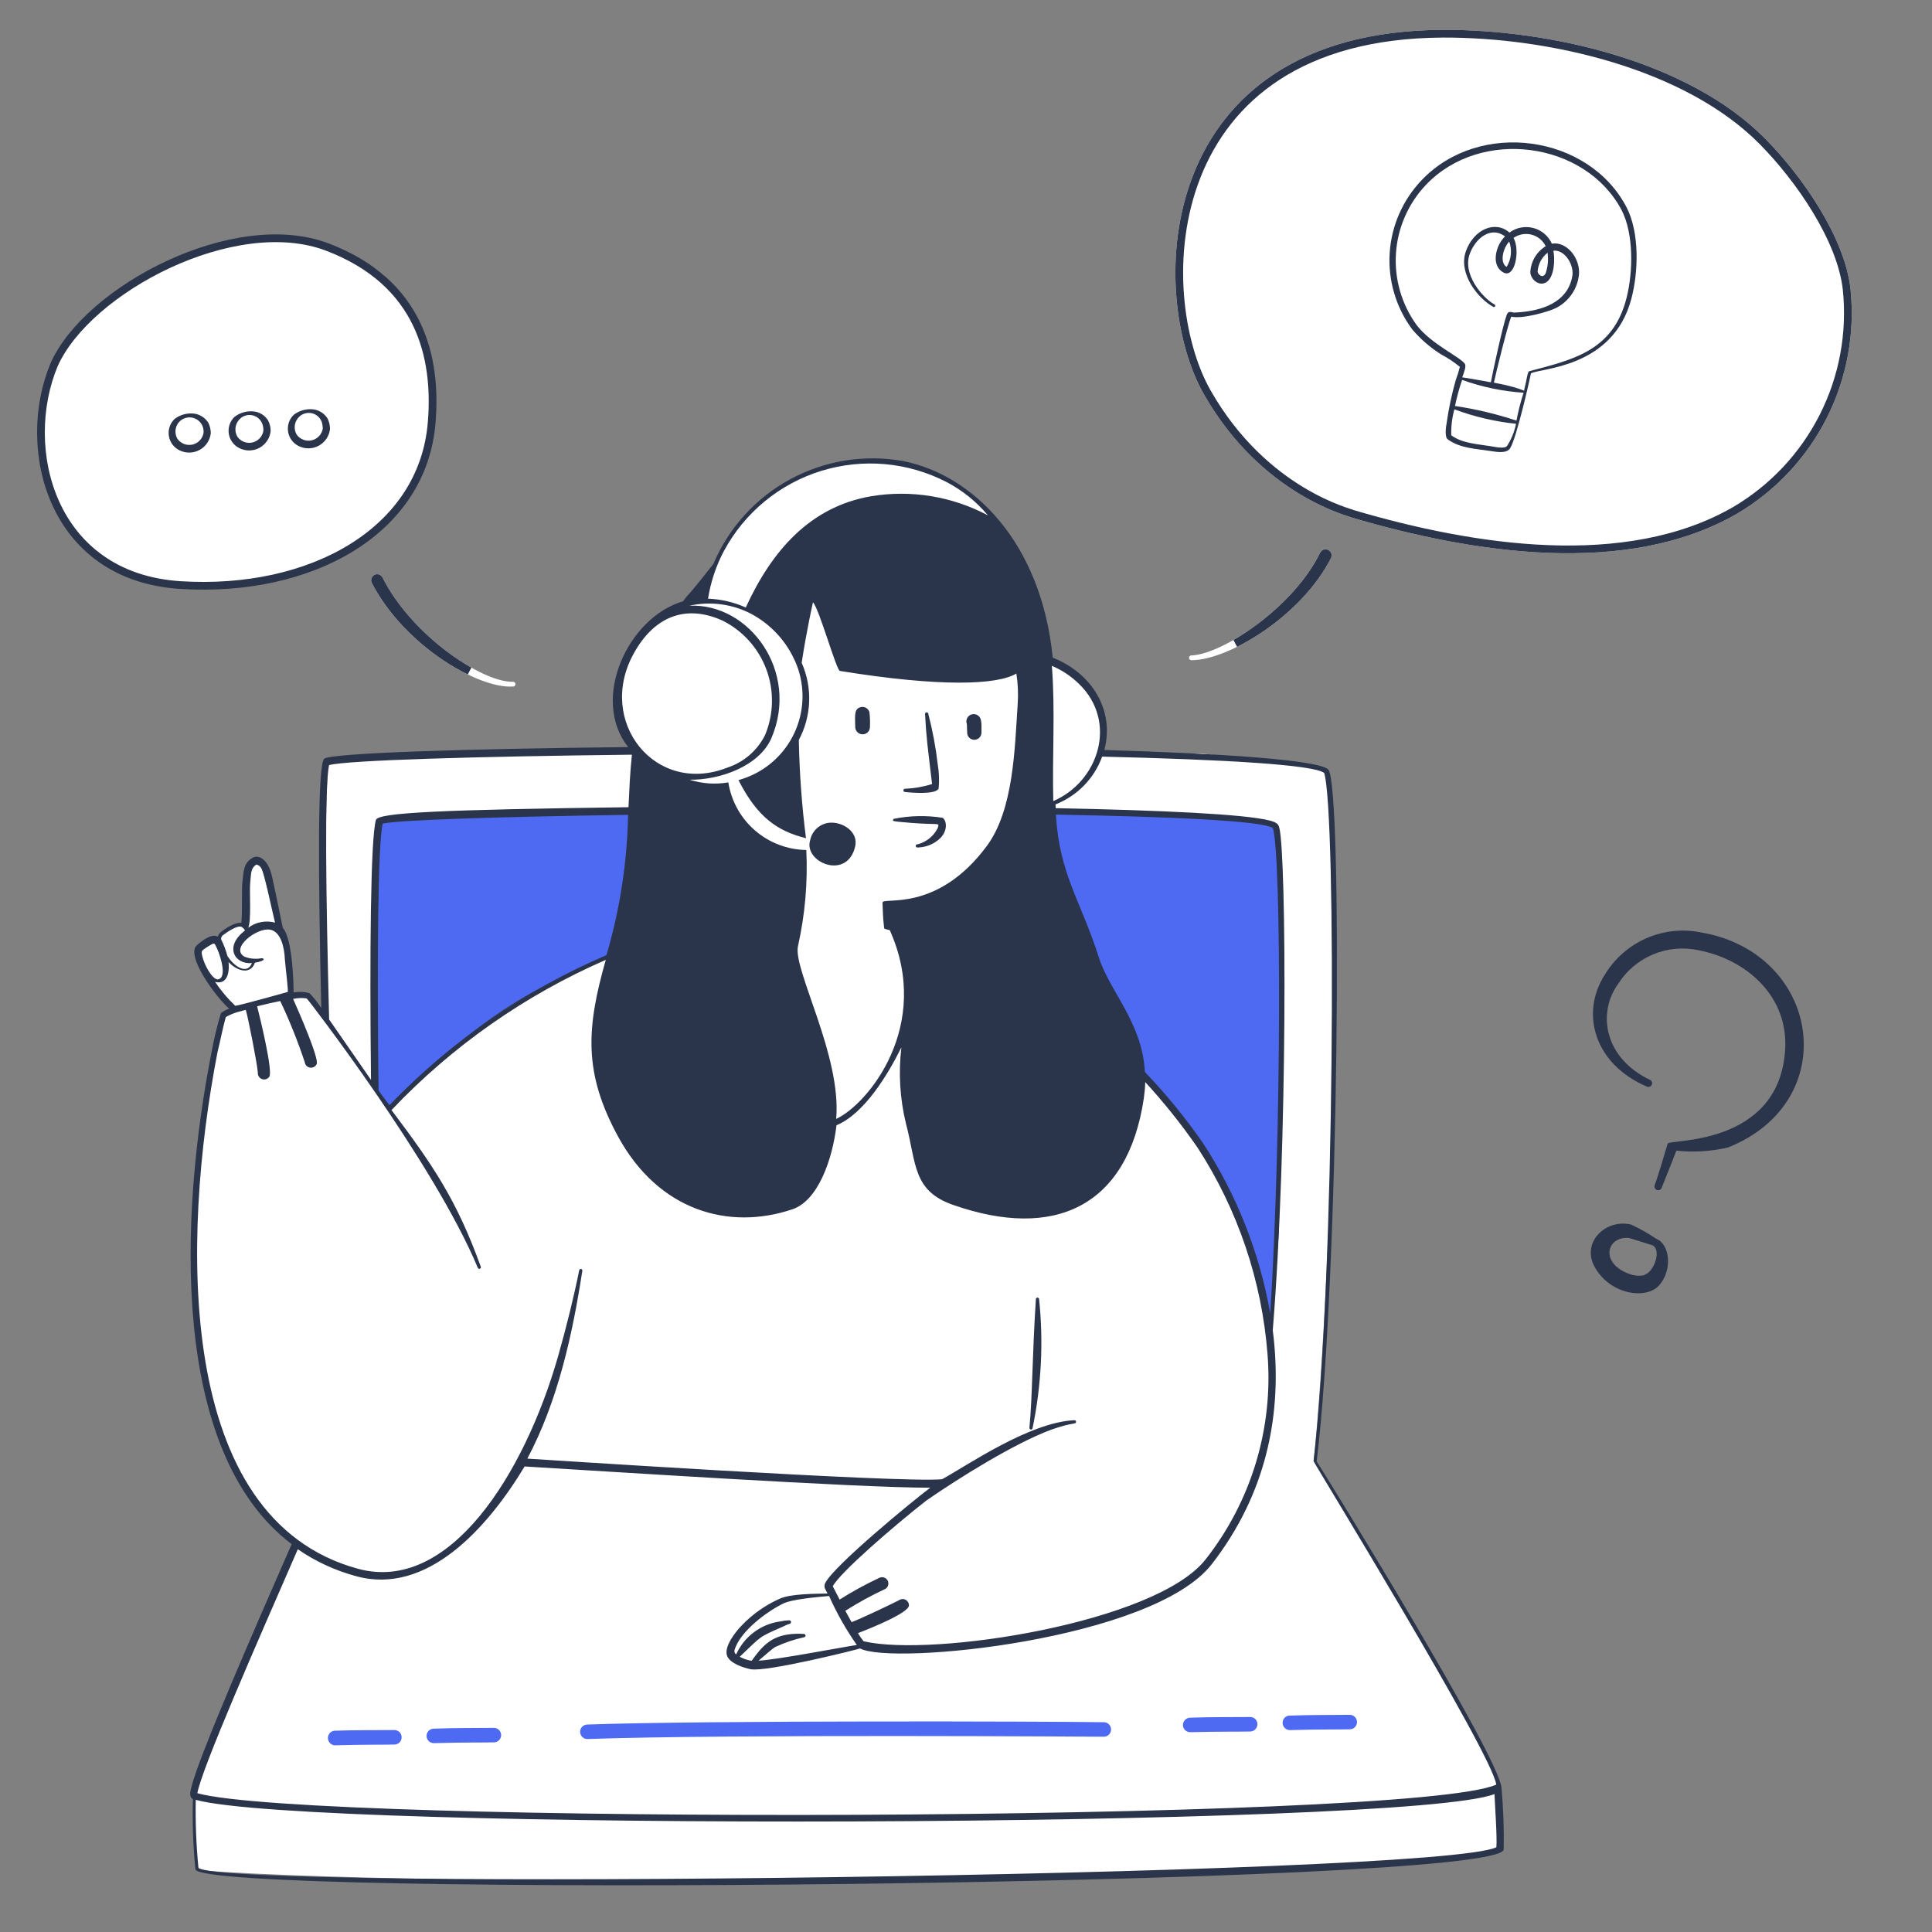 <?xml version="1.0" encoding="UTF-8" standalone="no"?>
<svg
   width="250"
   height="250"
   viewBox="0 0 250 250"
   fill="none"
   version="1.1"
   id="svg34"
   sodipodi:docname="feedback.svg"
   inkscape:version="1.2.2 (b0a8486541, 2022-12-01)"
   xmlns:inkscape="http://www.inkscape.org/namespaces/inkscape"
   xmlns:sodipodi="http://sodipodi.sourceforge.net/DTD/sodipodi-0.dtd"
   xmlns="http://www.w3.org/2000/svg"
   xmlns:svg="http://www.w3.org/2000/svg">
  <rect x="0" y="0" width="250" height="250" fill="#808080" stroke="none"/>
  <defs
     id="defs38" />
  <sodipodi:namedview
     id="namedview36"
     pagecolor="#505050"
     bordercolor="#eeeeee"
     borderopacity="1"
     inkscape:showpageshadow="0"
     inkscape:pageopacity="0"
     inkscape:pagecheckerboard="0"
     inkscape:deskcolor="#505050"
     showgrid="false"
     inkscape:zoom="3.044"
     inkscape:cx="72.109067"
     inkscape:cy="136.49803"
     inkscape:current-layer="svg34" />
  <path
     d="M165 107C161.948 105.89 156.689 105.406 136 105L134 107.5L148 139C157.374 149.44 160.962 156.686 164.5 172C165.841 146.993 166.431 132.917 165 107Z"
     fill="#4E6AF3"
     id="path2" />
  <path
     d="M41.993 131.5C41.993 108.3 42.326 99.834 42.493 98.501C45.492 98.001 70.493 97.668 82.492 97.001L79.992 92.501L79.992 89.001L80.992 85.501L83.992 80.501L87.992 78.501L91.492 75.001C95.45 65.107 102.508 61.902 104.432 61.028L104.492 61.001C107.826 60.001 115.692 58.601 120.492 61.001C125.292 63.401 127.492 65.668 127.992 66.501L134.992 84.501L138.492 86.501L142.492 92.001L142.492 97.501L155.492 97.501L171.492 99.501C173.992 100.501 172.492 165.001 169.992 189.001L182.492 209.501L189.492 221.501L193.992 231.001L193.992 239.001C187.492 244.001 58.492 244.501 25.492 242.001L24.993 232.001C24.193 230.801 33.66 210.168 38.493 200.001L33.993 195.501C21.993 181.501 24.492 147.001 28.993 131.5L29.993 130.501L25.493 124.501L25.493 123.001L27.993 121.501L28.493 121.001L30.993 119.501L31.993 120.001L31.993 112.001L33.493 111.001L35.993 120.001L37.492 124.501L37.493 129.001L39.493 129.001L41.993 131.5Z"
     fill="white"
     id="path4" />
  <path
     d="M34.112 31.095C22.409 31.924 10.956 37.322 6.131 49.701C2.268 59.595 7.568 72.177 18.686 75.309C24.562 76.976 32.736 76.448 43.828 71.8C43.721 71.604 50.169 70.049 54.209 60.549C56.979 54.034 56.193 43.53 50.569 36.614C47.236 32.592 39.215 30.738 34.112 31.095Z"
     fill="white"
     id="path6" />
  <path
     d="M48.11 75.438C52.392 83.653 61.942 89.117 66.335 88.836C66.38 88.844 66.427 88.841 66.472 88.828C66.516 88.816 66.558 88.793 66.592 88.763C66.627 88.732 66.655 88.694 66.673 88.652C66.691 88.609 66.7 88.563 66.698 88.517C66.697 88.47 66.685 88.425 66.664 88.384C66.642 88.343 66.612 88.307 66.575 88.279C66.538 88.251 66.496 88.231 66.45 88.222C66.405 88.213 66.358 88.213 66.313 88.224C62.324 88.253 53.267 82.221 49.498 74.726C49.453 74.633 49.389 74.55 49.312 74.482C49.234 74.415 49.143 74.364 49.045 74.332C48.947 74.3 48.843 74.289 48.74 74.299C48.638 74.308 48.538 74.338 48.447 74.388C48.356 74.434 48.274 74.498 48.208 74.576C48.141 74.654 48.09 74.745 48.059 74.842C48.028 74.94 48.016 75.043 48.025 75.145C48.033 75.247 48.062 75.347 48.11 75.438Z"
     fill="white"
     id="path8" />
  <path
     d="M186.655 3.862C149.314 4.089 148.314 37.871 155.773 51.002C163.324 64.267 174.835 66.822 174.789 66.936C190.565 71.603 210.475 74.698 224.73 66.498C229.719 63.569 233.76 59.267 236.371 54.104C238.982 48.941 240.052 43.136 239.454 37.381C238.704 30.691 233.207 22.794 228.432 17.961C218.519 7.919 200.586 3.804 186.655 3.862Z"
     fill="white"
     id="path10" />
  <path
     d="M171.299 71.106C171.108 71.165 170.947 71.293 170.847 71.466C167.552 78.338 158.517 84.538 154.224 84.816C154.178 84.808 154.131 84.811 154.087 84.824C154.042 84.836 154.001 84.859 153.966 84.889C153.932 84.92 153.904 84.958 153.886 85C153.867 85.043 153.859 85.089 153.86 85.135C153.862 85.181 153.874 85.227 153.895 85.268C153.917 85.309 153.947 85.345 153.984 85.373C154.021 85.401 154.063 85.42 154.108 85.43C154.154 85.439 154.201 85.439 154.246 85.428C158.973 85.397 168.439 79.72 172.26 72.154C172.335 71.969 172.337 71.763 172.266 71.576C172.194 71.39 172.054 71.238 171.875 71.151C171.696 71.063 171.49 71.047 171.299 71.106Z"
     fill="white"
     id="path12" />
  <path
     d="M49.002 106L48.5 140.5L50.5 143.5C59.5 134.5 64.98 129.334 78.5 124L80.5 123.5L83.5 105L81.5 105L49.002 106Z"
     fill="#4E6AF3"
     stroke="#2A344A"
     stroke-width="0.1"
     id="path14" />
  <path
     d="M164.492 171C159.492 142 131.992 131 131.992 105L162.492 106L164.992 107L165.992 121L165.492 143.5L165.492 159.5L164.492 171Z"
     fill="#4E6AF3"
     id="path16" />
  <path
     fill-rule="evenodd"
     clip-rule="evenodd"
     d="M38.01 53.673C38.752 53.106 39.688 52.857 40.612 52.98C40.977 53.038 41.325 53.174 41.633 53.379C41.94 53.584 42.2 53.853 42.393 54.167C42.596 54.585 42.702 55.043 42.703 55.507C42.655 55.956 42.498 56.387 42.247 56.763C41.997 57.139 41.659 57.449 41.263 57.667C40.867 57.885 40.424 58.004 39.972 58.014C39.521 58.025 39.073 57.926 38.667 57.727C38.303 57.553 37.987 57.293 37.745 56.97C37.503 56.647 37.343 56.27 37.279 55.872C37.214 55.473 37.247 55.065 37.374 54.682C37.502 54.299 37.72 53.953 38.01 53.673ZM38.389 56.236C38.603 56.537 38.901 56.769 39.247 56.901C39.592 57.034 39.968 57.061 40.329 56.98C40.69 56.899 41.018 56.713 41.274 56.446C41.529 56.179 41.7 55.842 41.764 55.478C41.765 55.192 41.725 54.907 41.647 54.632C41.541 54.325 41.353 54.053 41.105 53.844C40.856 53.636 40.555 53.499 40.234 53.449C39.914 53.399 39.585 53.437 39.285 53.559C38.984 53.681 38.722 53.883 38.527 54.142C38.297 54.437 38.16 54.794 38.135 55.168C38.111 55.541 38.199 55.913 38.389 56.236ZM30.34 53.946C30.706 53.662 31.124 53.455 31.571 53.336C32.018 53.217 32.484 53.188 32.942 53.253C33.306 53.308 33.654 53.443 33.959 53.649C34.265 53.854 34.522 54.124 34.711 54.441C34.918 54.857 35.024 55.316 35.021 55.78C34.974 56.229 34.819 56.66 34.57 57.036C34.32 57.412 33.984 57.722 33.589 57.941C33.193 58.158 32.751 58.278 32.3 58.288C31.849 58.298 31.402 58.199 30.997 58C30.633 57.826 30.317 57.566 30.075 57.243C29.833 56.92 29.673 56.543 29.608 56.145C29.544 55.746 29.577 55.338 29.704 54.955C29.831 54.572 30.05 54.226 30.34 53.946ZM30.719 56.509C30.931 56.812 31.228 57.044 31.573 57.178C31.917 57.311 32.294 57.339 32.655 57.258C33.015 57.177 33.343 56.99 33.597 56.722C33.852 56.453 34.02 56.116 34.082 55.751C34.095 55.464 34.055 55.177 33.964 54.905C33.86 54.598 33.675 54.325 33.427 54.116C33.179 53.907 32.879 53.77 32.559 53.72C32.239 53.669 31.911 53.707 31.611 53.83C31.311 53.952 31.05 54.155 30.857 54.415C30.627 54.71 30.49 55.067 30.465 55.441C30.441 55.814 30.529 56.186 30.719 56.509ZM22.583 54.221C22.948 53.939 23.367 53.732 23.814 53.613C24.261 53.494 24.727 53.465 25.185 53.529C25.549 53.589 25.896 53.726 26.203 53.931C26.51 54.135 26.77 54.403 26.965 54.716C27.167 55.134 27.273 55.592 27.276 56.056C27.227 56.505 27.07 56.936 26.82 57.312C26.569 57.688 26.231 57.998 25.835 58.216C25.439 58.434 24.997 58.553 24.545 58.563C24.093 58.574 23.645 58.475 23.24 58.276C22.876 58.102 22.559 57.842 22.317 57.519C22.075 57.196 21.915 56.819 21.851 56.42C21.786 56.022 21.819 55.614 21.947 55.231C22.074 54.848 22.292 54.502 22.583 54.221ZM22.962 56.785C23.175 57.086 23.474 57.318 23.819 57.45C24.164 57.582 24.541 57.61 24.901 57.529C25.262 57.448 25.591 57.262 25.846 56.995C26.101 56.727 26.272 56.391 26.337 56.027C26.378 55.635 26.292 55.24 26.09 54.901C25.888 54.562 25.582 54.298 25.218 54.148C24.854 53.997 24.45 53.969 24.068 54.067C23.687 54.165 23.347 54.384 23.1 54.691C22.869 54.986 22.732 55.343 22.708 55.716C22.683 56.09 22.771 56.462 22.962 56.785ZM126.123 95.73C125.997 95.736 125.87 95.717 125.751 95.672C125.633 95.627 125.524 95.559 125.433 95.471C125.342 95.382 125.27 95.276 125.222 95.159C125.173 95.042 125.15 94.916 125.152 94.789L125.113 93.702C125.044 93.525 125.029 93.332 125.071 93.147C125.112 92.963 125.208 92.794 125.346 92.664C125.484 92.534 125.658 92.448 125.845 92.418C126.032 92.388 126.224 92.414 126.396 92.493C127.02 92.796 127.014 93.334 127.004 94.811C127 95.046 126.907 95.272 126.744 95.442C126.58 95.613 126.359 95.716 126.123 95.73ZM111.639 95.019C111.391 95.025 111.151 94.933 110.97 94.765C110.789 94.596 110.681 94.363 110.669 94.116C110.606 92.354 110.584 91.742 111.327 91.516C111.445 91.479 111.568 91.467 111.691 91.478C111.814 91.49 111.933 91.525 112.042 91.583C112.151 91.641 112.247 91.719 112.326 91.814C112.405 91.909 112.464 92.019 112.5 92.137C112.578 92.771 112.601 93.41 112.568 94.048C112.572 94.173 112.551 94.298 112.507 94.415C112.462 94.532 112.395 94.639 112.308 94.73C112.222 94.82 112.118 94.892 112.003 94.942C111.888 94.992 111.764 95.018 111.639 95.019ZM117.07 102.481C117.024 102.471 116.982 102.446 116.951 102.41C116.921 102.374 116.903 102.328 116.902 102.281C116.9 102.233 116.914 102.187 116.942 102.148C116.97 102.11 117.01 102.082 117.056 102.069C118.263 102.022 119.458 101.816 120.611 101.454C120.039 96.622 119.861 95.477 119.699 92.344C119.709 92.297 119.734 92.255 119.77 92.225C119.806 92.194 119.852 92.177 119.899 92.175C119.947 92.173 119.993 92.188 120.032 92.216C120.07 92.243 120.098 92.283 120.111 92.329C120.677 94.501 121.09 96.71 121.347 98.939C121.521 99.963 121.558 101.004 121.457 102.037C121.098 102.838 117.999 102.585 117.07 102.481ZM118.764 109.663C118.733 109.672 118.7 109.673 118.669 109.668C118.637 109.662 118.607 109.649 118.581 109.63C118.555 109.611 118.533 109.587 118.518 109.558C118.503 109.53 118.494 109.498 118.493 109.466C118.492 109.434 118.498 109.402 118.511 109.372C118.524 109.343 118.544 109.317 118.569 109.296C118.593 109.275 118.623 109.26 118.654 109.252C118.685 109.245 118.718 109.244 118.749 109.251C119.31 109.105 119.832 108.84 120.281 108.474C120.729 108.109 121.094 107.651 121.351 107.132C121.561 106.361 121.601 106.785 117.888 106.479C115.479 106.265 115.38 106.306 115.643 105.959C117.726 105.535 119.868 105.488 121.967 105.822C122.452 106.104 122.71 107.371 121.709 108.42C120.923 109.196 119.869 109.641 118.764 109.663ZM104.834 108.72C104.957 108.102 105.283 107.543 105.76 107.132C106.238 106.72 106.838 106.48 107.468 106.45C109.142 106.39 111.063 107.66 110.666 109.501C109.65 114.002 103.935 111.566 104.834 108.72Z"
     fill="#2A344A"
     id="path18" />
  <path
     fill-rule="evenodd"
     clip-rule="evenodd"
     d="M37.737 199.812C22.002 187.864 23.172 157.465 27.4 136.014C27.704 134.353 28.101 132.71 28.588 131.094C28.912 130.842 29.278 130.651 29.669 130.53C28.058 129.186 23.972 123.678 25.462 122.324C26.154 121.712 27.407 120.742 28.187 121.214C28.233 120.993 28.354 120.794 28.53 120.652C29.199 120.115 30.384 119.335 31.225 119.405C31.387 118.336 31.244 115.039 31.373 114.084C31.55 112.739 31.462 111.654 32.787 110.944C33.315 110.663 34.627 110.954 35.187 113.361C35.38 114.204 35.995 117.084 36.589 120.052C37.97 121.604 38.007 128.295 37.987 128.421C38.67 128.297 39.372 128.327 40.041 128.51C40.616 129.101 41.13 129.749 41.574 130.444C41.175 113.26 41.071 98.717 41.976 98.16C43.202 97.441 60.043 96.892 81.286 96.674C76.362 90.457 81.264 79.877 88.382 77.81C89.384 76.423 88.388 77.985 92.313 72.967C94.288 68.294 97.793 64.432 102.253 62.014C106.712 59.596 111.862 58.767 116.855 59.661C125.925 61.453 134.741 70.195 136.222 85.102C141.207 87.05 144.279 91.832 142.901 97.047C158.828 97.531 170.59 98.363 171.871 99.569C173.76 101.327 173.282 165.26 170.377 189.103C172.471 192.393 194.016 227.387 194.294 231.355C194.533 234.008 194.627 236.673 194.578 239.337C193.772 244.094 26.606 245.562 25.288 241.906C24.985 238.881 24.877 235.839 24.964 232.799C24.468 232.592 24.606 231.874 24.748 231.319C25.708 227.344 32.658 211.412 37.737 199.812ZM27.163 122.326C26.97 122.436 26.782 122.555 26.601 122.684C26.113 123.039 26.012 123.005 26.175 123.737C26.44 124.841 27.392 126.633 28.133 126.732C29.382 126.688 28.662 124.012 28.092 122.756C27.725 121.931 27.739 121.993 27.163 122.326ZM31.269 119.941C30.722 119.698 29.501 120.53 28.806 121.042C28.738 121.107 28.685 121.186 28.651 121.274C28.617 121.361 28.604 121.456 28.612 121.549C28.959 122.239 29.232 122.963 29.427 123.709C30.405 125.2 32.014 126.119 32.599 124.622C30.329 124.828 28.982 122.462 31.71 120.401C31.601 120.215 31.45 120.058 31.269 119.941ZM33.183 111.868C32.388 112.359 32.503 113.143 32.379 114.223C32.255 115.303 32.556 119.22 32.111 120.062C32.601 119.69 33.169 119.437 33.772 119.32C34.375 119.203 34.997 119.226 35.589 119.388C34.088 113.037 34.143 112.134 33.183 111.868ZM36.858 124.108C36.807 122.671 36.356 120.536 34.946 120.298C33.222 119.997 29.704 122.724 31.656 123.805C32.365 124.07 33.134 124.134 33.877 123.989C34.089 123.981 34.588 124.301 32.984 124.571C32.452 126.128 30.737 125.727 29.579 124.492C29.721 126 29.334 127.44 27.832 127.056C28.586 128.181 29.462 129.22 30.444 130.152C31.277 130.035 37.098 128.402 37.222 128.36C37.345 128.318 36.987 125.629 36.858 124.108ZM39.703 129.198C39.113 129.107 38.511 129.129 37.929 129.261C38.758 131.12 41.292 136.958 40.98 137.682C40.907 137.844 40.782 137.978 40.626 138.062C40.469 138.146 40.289 138.177 40.114 138.149C39.938 138.121 39.776 138.036 39.653 137.908C39.531 137.779 39.453 137.614 39.433 137.437C38.538 134.741 37.479 132.101 36.263 129.533C35.306 129.717 34.264 129.966 33.273 130.214C33.68 131.813 35.336 138.646 34.847 139.326C34.747 139.475 34.6 139.586 34.429 139.642C34.259 139.698 34.074 139.696 33.905 139.636C33.736 139.577 33.591 139.463 33.493 139.312C33.396 139.161 33.351 138.983 33.365 138.804C33.335 137.942 32.127 131.756 31.829 130.766C31.711 130.62 31.938 130.662 30.822 130.939C30.262 131.094 29.724 131.319 29.22 131.609C28.907 132.658 28.428 135.014 28.133 136.213C23.475 160.344 22.611 196.535 46.318 202.997C58.128 206.229 67.847 190.774 72.219 175.496C73.331 171.579 74.292 167.655 74.95 164.367C74.955 164.34 74.965 164.315 74.98 164.293C74.994 164.27 75.013 164.25 75.035 164.235C75.057 164.22 75.082 164.209 75.109 164.203C75.135 164.198 75.162 164.197 75.189 164.202C75.215 164.207 75.24 164.217 75.263 164.231C75.285 164.246 75.305 164.265 75.32 164.287C75.335 164.309 75.346 164.334 75.352 164.36C75.358 164.387 75.358 164.414 75.353 164.44C74.083 172.678 72.2 181.275 68.238 188.746C68.363 188.741 116.268 191.916 121.904 191.415C125.253 189.57 133.249 184.032 139.018 183.777C139.045 183.772 139.072 183.774 139.098 183.781C139.124 183.787 139.148 183.8 139.169 183.817C139.19 183.834 139.207 183.855 139.218 183.879C139.23 183.903 139.237 183.93 139.237 183.957C139.252 184.381 138.938 183.967 136.035 184.996C131.245 186.78 124.099 191.237 119.875 194.164C115.799 197.348 108.675 203.493 107.762 205.264C107.937 205.595 108.247 206.235 108.649 206.984C110.282 205.95 111.978 205.02 113.728 204.201C113.915 204.092 114.138 204.061 114.347 204.116C114.557 204.17 114.736 204.306 114.846 204.493C114.955 204.68 114.986 204.903 114.931 205.112C114.876 205.322 114.741 205.501 114.554 205.61C112.772 206.437 111.046 207.38 109.388 208.433L110.191 209.906C111.131 209.584 115.743 207.394 116.344 207.06C116.466 206.976 116.609 206.927 116.756 206.917C116.904 206.908 117.052 206.94 117.183 207.009C117.314 207.077 117.424 207.181 117.501 207.307C117.578 207.434 117.618 207.58 117.619 207.728C117.653 208.69 112.609 210.72 111.017 211.327C111.235 211.693 111.477 212.044 111.743 212.377C120.66 214.474 149.581 209.981 155.995 201.797C161.916 194.272 164.781 184.791 164.018 175.245C163.281 165.729 160.177 156.548 154.988 148.537C152.922 145.546 150.652 142.701 148.194 140.023C148.172 140.733 148.109 141.441 148.007 142.144C145.904 156.165 136.44 160.516 123.305 155.905C118.049 154.066 118.597 150.494 117.227 145.377C116.445 142.156 116.246 138.821 116.639 135.529C114.889 139.069 111.829 144.118 108.242 145.609C107.703 150.131 105.825 155.376 102.538 156.481C94.257 159.277 85.194 156.623 79.99 147.089C75.507 138.856 75.853 133.115 78.388 124.207C67.936 128.76 58.506 135.37 50.661 143.642C56.005 150.757 59.065 155.201 62.214 163.907C62.234 163.958 62.233 164.014 62.211 164.064C62.189 164.114 62.149 164.154 62.098 164.174C62.047 164.194 61.991 164.193 61.941 164.171C61.891 164.149 61.851 164.109 61.831 164.058C56.116 150.377 39.819 129.281 39.703 129.198ZM102.144 210.129C101.897 210.207 101.658 210.308 101.429 210.43C98.031 211.939 98.718 211.552 95.716 214.385C96.198 214.646 96.72 214.822 97.261 214.906C98.548 213.109 99.654 211.869 101.881 211.514C102.604 211.401 103.338 211.375 104.067 211.437C104.113 211.447 104.155 211.472 104.186 211.508C104.216 211.544 104.234 211.59 104.235 211.637C104.237 211.685 104.223 211.731 104.195 211.77C104.167 211.808 104.127 211.836 104.082 211.849C102.773 212.134 101.5 212.566 100.287 213.135C99.908 213.361 98.938 214.233 98.161 214.886C100.347 214.809 109.08 213.122 110.872 212.858C109.475 210.865 108.272 208.743 107.282 206.519C105.836 206.658 102.468 206.916 101.276 207.533C99.028 208.664 96.107 210.944 95.219 213.052C95.011 213.535 94.92 213.801 95.256 214.089C95.767 212.947 96.561 211.954 97.563 211.205C98.565 210.456 99.742 209.975 100.982 209.808C101.355 209.727 101.734 209.68 102.115 209.667C102.146 209.666 102.176 209.67 102.205 209.68C102.233 209.689 102.26 209.705 102.283 209.725C102.306 209.745 102.324 209.769 102.338 209.797C102.351 209.824 102.359 209.854 102.361 209.884C102.363 209.914 102.358 209.945 102.349 209.973C102.339 210.002 102.323 210.029 102.303 210.051C102.283 210.074 102.259 210.093 102.231 210.106C102.204 210.119 102.175 210.127 102.144 210.129ZM148.147 138.711C150.907 141.595 153.435 144.692 155.706 147.974C160.05 154.649 162.997 162.135 164.369 169.98C165.846 146.787 165.812 110.691 164.711 107.153C163.427 106.223 151.888 105.683 136.631 105.412C137.11 113.238 139.784 116.345 142.22 123.975C143.612 128.316 147.82 132.332 148.147 138.711ZM81.272 105.442C64.671 105.683 51.627 106.097 49.518 106.572C48.88 109.384 48.784 124.972 48.983 141.113C49.601 141.966 50.1 142.636 50.401 143.001C58.368 134.719 67.915 128.119 78.478 123.591C80.215 117.693 81.155 111.589 81.272 105.442ZM42.582 99.001C41.979 101.762 42.178 115.789 42.589 131.922C44.223 134.253 46.347 137.354 48.008 139.734C47.821 123.568 47.953 108.291 48.65 106.09C48.942 105.154 57.009 104.779 81.325 104.452C81.44 102.072 81.526 99.917 81.771 97.657C61.391 97.882 44.961 98.379 42.582 99.001ZM82.017 84.54C77.114 93.333 84.789 103.028 94.15 99.318C95.198 98.972 96.166 98.422 96.999 97.698C97.832 96.975 98.514 96.094 99.004 95.106C100.132 92.396 100.189 89.358 99.162 86.608C98.135 83.858 96.102 81.6 93.474 80.293C88.542 78.079 84.544 79.96 82.017 84.54ZM122.506 62.387C117.494 59.79 111.661 59.268 106.268 60.934C100.875 62.6 96.353 66.321 93.679 71.292C92.655 73.223 91.96 75.311 91.622 77.469C93.307 77.535 94.964 77.921 96.503 78.609C99.846 71.311 104.795 65.569 112.739 64.21C117.907 63.356 123.213 64.227 127.837 66.688C126.357 64.921 124.546 63.46 122.506 62.387ZM131.517 87.157C129.067 88.621 121.799 88.942 108.69 86.819C108.213 86.748 106.015 78.771 105.197 77.937C105.197 77.937 104.375 81.544 103.737 85.769C104.437 87.352 104.768 89.073 104.704 90.803C104.64 92.532 104.182 94.224 103.367 95.751C103.446 100.002 103.755 104.246 104.294 108.464C100.66 107.555 98.034 105.822 95.559 100.944C97.032 100.542 98.409 99.844 99.603 98.893C100.798 97.941 101.787 96.757 102.509 95.411C103.231 94.065 103.672 92.587 103.804 91.065C103.936 89.543 103.757 88.011 103.278 86.561C102.236 83.538 100.104 81.013 97.297 79.481C94.817 78.159 91.946 77.769 89.203 78.381C96.983 78.017 103.491 86.928 99.819 95.514C98.247 99.148 93.133 100.956 89.228 100.894C90.848 101.412 92.569 101.531 94.244 101.241C94.625 103.655 95.846 105.857 97.693 107.457C99.54 109.058 101.893 109.954 104.336 109.988C104.537 114.171 104.173 118.362 103.253 122.447C102.612 125.509 108.923 136.604 108.2 144.785C112.286 142.914 120.692 132.734 115.137 120.361C114.405 120.187 114.418 120.199 114.399 120.012C114.233 118.504 114.235 117.879 114.197 116.804C114.168 115.992 121.202 118.231 127.695 109.47C131.156 104.781 131.302 96.934 131.684 91.167C131.782 89.828 131.726 88.483 131.517 87.157ZM139.658 88.531C138.636 87.522 137.432 86.716 136.109 86.156C136.564 91.906 136.146 97.75 136.294 103.661C142.183 101.125 144.647 93.407 139.658 88.531ZM193.616 230.929C193.098 226.919 169.97 189.243 169.976 189.067C172.758 165.316 172.924 104.897 171.349 100.025C170.061 98.957 158.417 98.283 142.618 97.907C142.109 99.307 141.308 100.582 140.267 101.648C139.227 102.713 137.971 103.545 136.584 104.088L136.602 104.575C150.37 104.849 161.095 105.355 164.263 106.168C165.324 106.443 165.433 106.702 165.549 107.148C166.464 110.73 166.643 148.122 164.696 172.132C166.083 183.014 163.789 193.428 156.78 202.432C149.111 212.224 115.382 215.525 111.288 213.306C111.166 213.398 99.215 216.387 97.15 215.998C96.142 215.796 94.458 215.231 94.086 214.268C93.657 213.108 95.104 211.243 95.961 210.349C97.371 208.871 99.059 207.685 100.927 206.858C102.343 206.232 105.42 206.235 107.083 206.201C106.975 205.992 106.894 205.82 106.828 205.71C106.744 205.578 106.697 205.427 106.691 205.271C106.685 205.115 106.722 204.96 106.796 204.823C107.966 202.543 118.101 194.214 120.379 192.507C111.262 192.544 76.998 190.298 67.886 189.759C63.032 197.812 55.209 206.47 46.077 203.956C43.383 203.232 40.833 202.054 38.536 200.472C33.135 212.859 26.111 228.831 25.537 232.041C39.889 236.071 182.671 235.833 193.616 230.929ZM25.681 241.705C29.352 244.701 185.97 242.783 193.629 239.033C193.75 237.866 193.427 233.337 193.385 232.15C182.284 236.56 39.883 236.934 25.33 232.899C25.276 235.838 25.393 238.779 25.681 241.705Z"
     fill="#2A344A"
     id="path20" />
  <path
     fill-rule="evenodd"
     clip-rule="evenodd"
     d="M211.098 38.654C208.724 47.714 199.188 47.615 198.101 48.322C198.105 48.426 196.223 56.863 195.384 58.042C194.915 58.697 193.722 58.488 192.931 58.37C191.075 58.07 188.934 58.032 187.329 56.845C186.92 56.536 187.103 55.213 187.192 54.76C187.459 52.872 187.855 51.004 188.378 49.169C188.589 48.614 188.765 48.046 188.905 47.468C188.159 46.856 187.353 46.321 186.498 45.872C185.083 44.983 183.813 43.883 182.733 42.61C180.629 39.762 179.599 36.266 179.825 32.736C180.05 29.207 181.516 25.869 183.966 23.308C191.457 15.445 205.581 17.419 210.478 26.827C212.156 30.09 212.031 35.131 211.098 38.654ZM187.793 56.327C189.226 57.394 191.284 57.467 193.088 57.769C193.574 57.856 194.726 58.097 195.016 57.7C195.578 56.827 195.97 55.856 196.172 54.838C193.446 54.553 190.766 53.925 188.198 52.969C187.894 54.062 187.758 55.194 187.793 56.327ZM188.298 52.537C190.992 52.939 193.646 53.572 196.231 54.428C196.459 53.207 196.766 52.003 197.152 50.822C194.435 50.636 191.758 50.077 189.195 49.161C188.812 50.279 188.502 51.422 188.268 52.58L188.298 52.537ZM209.829 27.174C205.119 18.293 191.62 16.484 184.542 23.894C182.242 26.307 180.861 29.446 180.638 32.767C180.415 36.087 181.365 39.381 183.322 42.077C185.225 44.559 188.953 46.181 189.551 47.08C189.762 47.396 189.425 48.234 189.215 48.826C190.417 49.013 191.737 49.249 192.919 49.468C193.182 48.027 194.444 42.204 194.94 40.828C195.13 40.278 195.32 40.312 195.881 40.449C198.939 40.34 202.274 39.449 203.251 36.54C203.369 36.199 203.448 35.846 203.486 35.487C203.579 33.979 202.323 32.268 201.008 32.441C201.237 33.582 201.126 35.78 200.165 36.472C199.204 37.165 198.057 36.161 198.023 35.222C198.055 34.542 198.253 33.881 198.599 33.295C198.946 32.709 199.431 32.216 200.012 31.86C199.834 31.493 199.578 31.169 199.262 30.911C198.946 30.652 198.577 30.466 198.181 30.363C197.786 30.261 197.372 30.246 196.97 30.319C196.568 30.391 196.186 30.55 195.852 30.785C196.736 32.363 196.04 36.076 194.543 35.262C193.045 34.448 193.452 32.302 194.321 31.09C194.74 30.5 194.84 30.654 194.614 30.494C192.863 29.313 190.976 30.822 190.227 32.74C189.146 35.381 191.774 38.495 193.4 39.409C193.44 39.431 193.469 39.468 193.482 39.512C193.494 39.555 193.488 39.602 193.466 39.642C193.444 39.681 193.407 39.711 193.363 39.723C193.319 39.735 193.272 39.73 193.233 39.708C191.244 38.639 188.663 35.377 189.684 32.519C190.704 29.662 193.483 28.476 195.324 30.093C195.761 29.771 196.266 29.55 196.8 29.448C197.334 29.345 197.885 29.363 198.411 29.501C198.937 29.639 199.426 29.892 199.84 30.243C200.255 30.594 200.586 31.033 200.807 31.528C202.747 31.208 204.472 33.414 204.325 35.478C204.239 36.391 203.925 37.268 203.412 38.029C202.898 38.79 202.202 39.411 201.386 39.836C200.418 40.34 196.95 41.32 195.553 40.973C195.109 42.034 193.577 48.222 193.309 49.517C197.997 50.395 197.071 50.919 197.278 50.232C197.52 49.377 197.643 48.129 197.871 48.038C203.606 46.528 208.788 45.382 210.493 38.477C211.329 35.135 211.406 30.221 209.829 27.174ZM200.292 32.675C199.905 32.97 199.587 33.344 199.358 33.772C199.128 34.2 198.995 34.673 198.965 35.157C198.975 35.439 199.641 36.178 200.02 35.328C200.302 34.474 200.381 33.566 200.25 32.676L200.292 32.675ZM195.292 31.254C194.483 32.098 194.026 34.016 194.957 34.537C195.256 34.049 195.442 33.501 195.499 32.933C195.557 32.365 195.486 31.791 195.292 31.254Z"
     fill="#2A344A"
     id="path22" />
  <path
     fill-rule="evenodd"
     clip-rule="evenodd"
     d="M219.757 122.954C225.943 124.116 231.61 128.963 230.973 136.146C229.988 148.36 215.957 147.397 215.797 147.981C215.366 149.423 214.624 151.955 214.12 153.375C214.077 153.494 214.083 153.626 214.137 153.74C214.19 153.855 214.287 153.944 214.406 153.987C214.525 154.03 214.656 154.024 214.771 153.971C214.885 153.917 214.974 153.82 215.017 153.701C215.553 152.314 216.38 150.346 216.918 148.893C219.154 149.132 221.415 148.993 223.605 148.482C238.578 142.507 235.578 123.347 220.169 120.666C217.768 120.168 215.272 120.431 213.026 121.416C210.781 122.401 208.898 124.061 207.638 126.165C204.494 131.082 206.234 137.689 213.15 140.625C213.259 140.66 213.377 140.656 213.483 140.613C213.59 140.57 213.677 140.491 213.731 140.39C213.785 140.289 213.801 140.172 213.777 140.06C213.753 139.948 213.691 139.848 213.6 139.777C207.573 136.962 206.666 131.082 209.373 127.337C210.446 125.63 212.017 124.294 213.875 123.51C215.732 122.726 217.785 122.532 219.757 122.954ZM214.676 166.34C216.469 164.317 216.081 160.985 214.308 160.295C213.288 159.603 212.214 158.994 211.097 158.473C207.907 157.649 204.611 160.646 206.309 163.871C208.28 167.525 212.979 168.214 214.676 166.34ZM212.793 165.007C212.125 165.147 211.43 165.086 210.796 164.832C206.986 163.445 207.878 159.94 210.804 160.19L213.884 161.156C215.042 161.904 213.938 164.645 212.828 164.941L212.793 165.007Z"
     fill="#2A344A"
     id="path24" />
  <path
     fill-rule="evenodd"
     clip-rule="evenodd"
     d="M142.818 224.73C142.68 224.735 94.187 224.384 76.036 225.029C75.788 225.038 75.546 224.948 75.364 224.778C75.182 224.609 75.075 224.374 75.066 224.126C75.057 223.877 75.147 223.635 75.317 223.453C75.486 223.272 75.721 223.164 75.97 223.155C91.422 222.606 136.393 222.745 142.801 222.855C143.05 222.846 143.291 222.936 143.473 223.106C143.655 223.275 143.762 223.51 143.771 223.758C143.78 224.007 143.69 224.249 143.52 224.431C143.351 224.613 143.116 224.72 142.868 224.729L142.818 224.73ZM153.071 223.24C153.066 222.99 153.159 222.748 153.33 222.567C153.502 222.385 153.738 222.278 153.987 222.269C156.861 222.167 158.801 222.211 161.752 222.181C161.875 222.176 161.998 222.197 162.114 222.241C162.229 222.285 162.335 222.351 162.424 222.437C162.514 222.522 162.585 222.625 162.634 222.738C162.683 222.852 162.709 222.974 162.71 223.097C162.712 223.343 162.619 223.58 162.451 223.758C162.282 223.937 162.051 224.043 161.806 224.055C160.844 224.089 157.815 224.047 154.042 224.144C153.793 224.152 153.551 224.062 153.369 223.893C153.187 223.723 153.08 223.489 153.071 223.24ZM51.083 225.742C50.159 225.775 47.018 225.736 43.307 225.843C43.075 225.825 42.857 225.721 42.696 225.553C42.535 225.385 42.441 225.163 42.433 224.93C42.424 224.697 42.502 224.469 42.651 224.29C42.8 224.11 43.009 223.992 43.24 223.957C46.1 223.855 48.116 223.896 51.004 223.868C51.253 223.859 51.494 223.95 51.676 224.119C51.858 224.289 51.965 224.523 51.974 224.772C51.983 225.02 51.893 225.262 51.724 225.444C51.554 225.626 51.319 225.733 51.071 225.742L51.083 225.742ZM166.848 222C169.784 221.895 171.586 221.931 174.625 221.898C174.873 221.889 175.115 221.979 175.297 222.149C175.479 222.318 175.586 222.553 175.595 222.802C175.604 223.05 175.514 223.292 175.344 223.474C175.175 223.656 174.94 223.763 174.691 223.772C173.742 223.806 170.714 223.763 166.928 223.873C166.804 223.876 166.682 223.854 166.567 223.81C166.452 223.765 166.348 223.698 166.259 223.613C166.17 223.528 166.098 223.426 166.049 223.314C165.999 223.201 165.972 223.079 165.969 222.956C165.963 222.836 165.982 222.715 166.023 222.601C166.064 222.488 166.127 222.383 166.209 222.294C166.291 222.205 166.389 222.133 166.499 222.083C166.609 222.032 166.728 222.004 166.848 222ZM63.931 225.46C62.982 225.494 59.941 225.452 56.168 225.561C55.919 225.57 55.677 225.479 55.495 225.31C55.313 225.141 55.206 224.906 55.197 224.657C55.188 224.409 55.279 224.167 55.448 223.985C55.618 223.803 55.852 223.696 56.101 223.687C59.037 223.583 60.851 223.618 63.877 223.586C64.126 223.577 64.368 223.667 64.549 223.836C64.731 224.006 64.839 224.241 64.847 224.489C64.856 224.738 64.766 224.979 64.597 225.161C64.427 225.343 64.192 225.451 63.944 225.459L63.931 225.46Z"
     fill="#4E6AF3"
     id="path26" />
  <path
     d="M134.114 167.962C134.077 167.993 134.052 168.034 134.043 168.081C133.554 175.803 133.593 180.767 133.209 184.746C133.201 184.799 133.215 184.854 133.247 184.897C133.279 184.941 133.327 184.97 133.38 184.978C133.434 184.986 133.488 184.972 133.531 184.94C133.575 184.908 133.604 184.86 133.612 184.807C134.757 179.304 135.041 173.656 134.455 168.066C134.442 168.021 134.414 167.981 134.375 167.953C134.337 167.925 134.29 167.911 134.243 167.912C134.195 167.914 134.15 167.932 134.114 167.962Z"
     fill="#2A344A"
     id="path28" />
  <path
     d="M174.952 66.456C174.96 66.46 174.975 66.466 174.994 66.475C182.844 68.794 191.697 70.713 200.349 71.042C209.025 71.372 217.462 70.101 224.479 66.066C229.384 63.185 233.358 58.955 235.925 53.878C238.492 48.801 239.545 43.093 238.957 37.435C238.593 34.192 237.071 30.618 235.024 27.234C232.981 23.855 230.438 20.703 228.076 18.312L228.076 18.312C223.198 13.37 216.32 9.865 208.904 7.602C201.493 5.342 193.577 4.333 186.657 4.362C177.398 4.418 170.433 6.554 165.3 9.896C160.169 13.237 156.838 17.804 154.879 22.776C150.95 32.749 152.552 44.318 156.208 50.755C159.934 57.301 164.633 61.198 168.389 63.473C170.268 64.611 171.911 65.343 173.08 65.797C173.664 66.025 174.131 66.183 174.451 66.288C174.515 66.309 174.576 66.328 174.631 66.346C174.709 66.372 174.776 66.393 174.826 66.41C174.868 66.424 174.914 66.44 174.952 66.456ZM163.213 81.011C162.093 81.865 160.955 82.621 159.854 83.252C160.977 82.695 162.145 82.008 163.309 81.205C166.69 78.873 169.938 75.63 171.802 71.952C171.824 71.888 171.823 71.819 171.799 71.756C171.773 71.688 171.722 71.632 171.656 71.6C171.591 71.568 171.516 71.562 171.446 71.584C171.381 71.604 171.325 71.647 171.288 71.704C169.592 75.227 166.451 78.544 163.213 81.011Z"
     stroke="#2A344A"
     id="path30" />
  <path
     d="M 42.361,31.97 C 30.342,27.4 11.345,37.438 7.004,47.189 2.506,57.93 6.553,74.653 23.366,75.709 40.179,76.764 54.731,68.778 55.86,54.657 56.554,46.242 54.379,36.54 42.361,31.97 Z m 6.192,43.236 10e-5,1e-4 c 2.095,4.018 5.488,7.38 8.909,9.703 1.112,0.755 2.223,1.398 3.288,1.916 -1.051,-0.593 -2.142,-1.31 -3.228,-2.13 -3.276,-2.473 -6.543,-5.911 -8.471,-9.746 h -1e-4 l -0.003,-0.007 c -0.015,-0.032 -0.037,-0.06 -0.064,-0.084 -0.027,-0.023 -0.058,-0.041 -0.092,-0.052 -0.034,-0.011 -0.07,-0.015 -0.105,-0.011 -0.035,0.003 -0.07,0.014 -0.101,0.031 l -0.007,0.004 -0.007,0.003 c -0.033,0.016 -0.061,0.039 -0.085,0.067 -0.024,0.028 -0.042,0.06 -0.053,0.094 -0.011,0.035 -0.015,0.071 -0.012,0.107 0.003,0.036 0.013,0.072 0.03,0.104 z"
     stroke="#2a344a"
     id="path32"
     sodipodi:nodetypes="zczczccscccccscsccsccsc" />
</svg>
